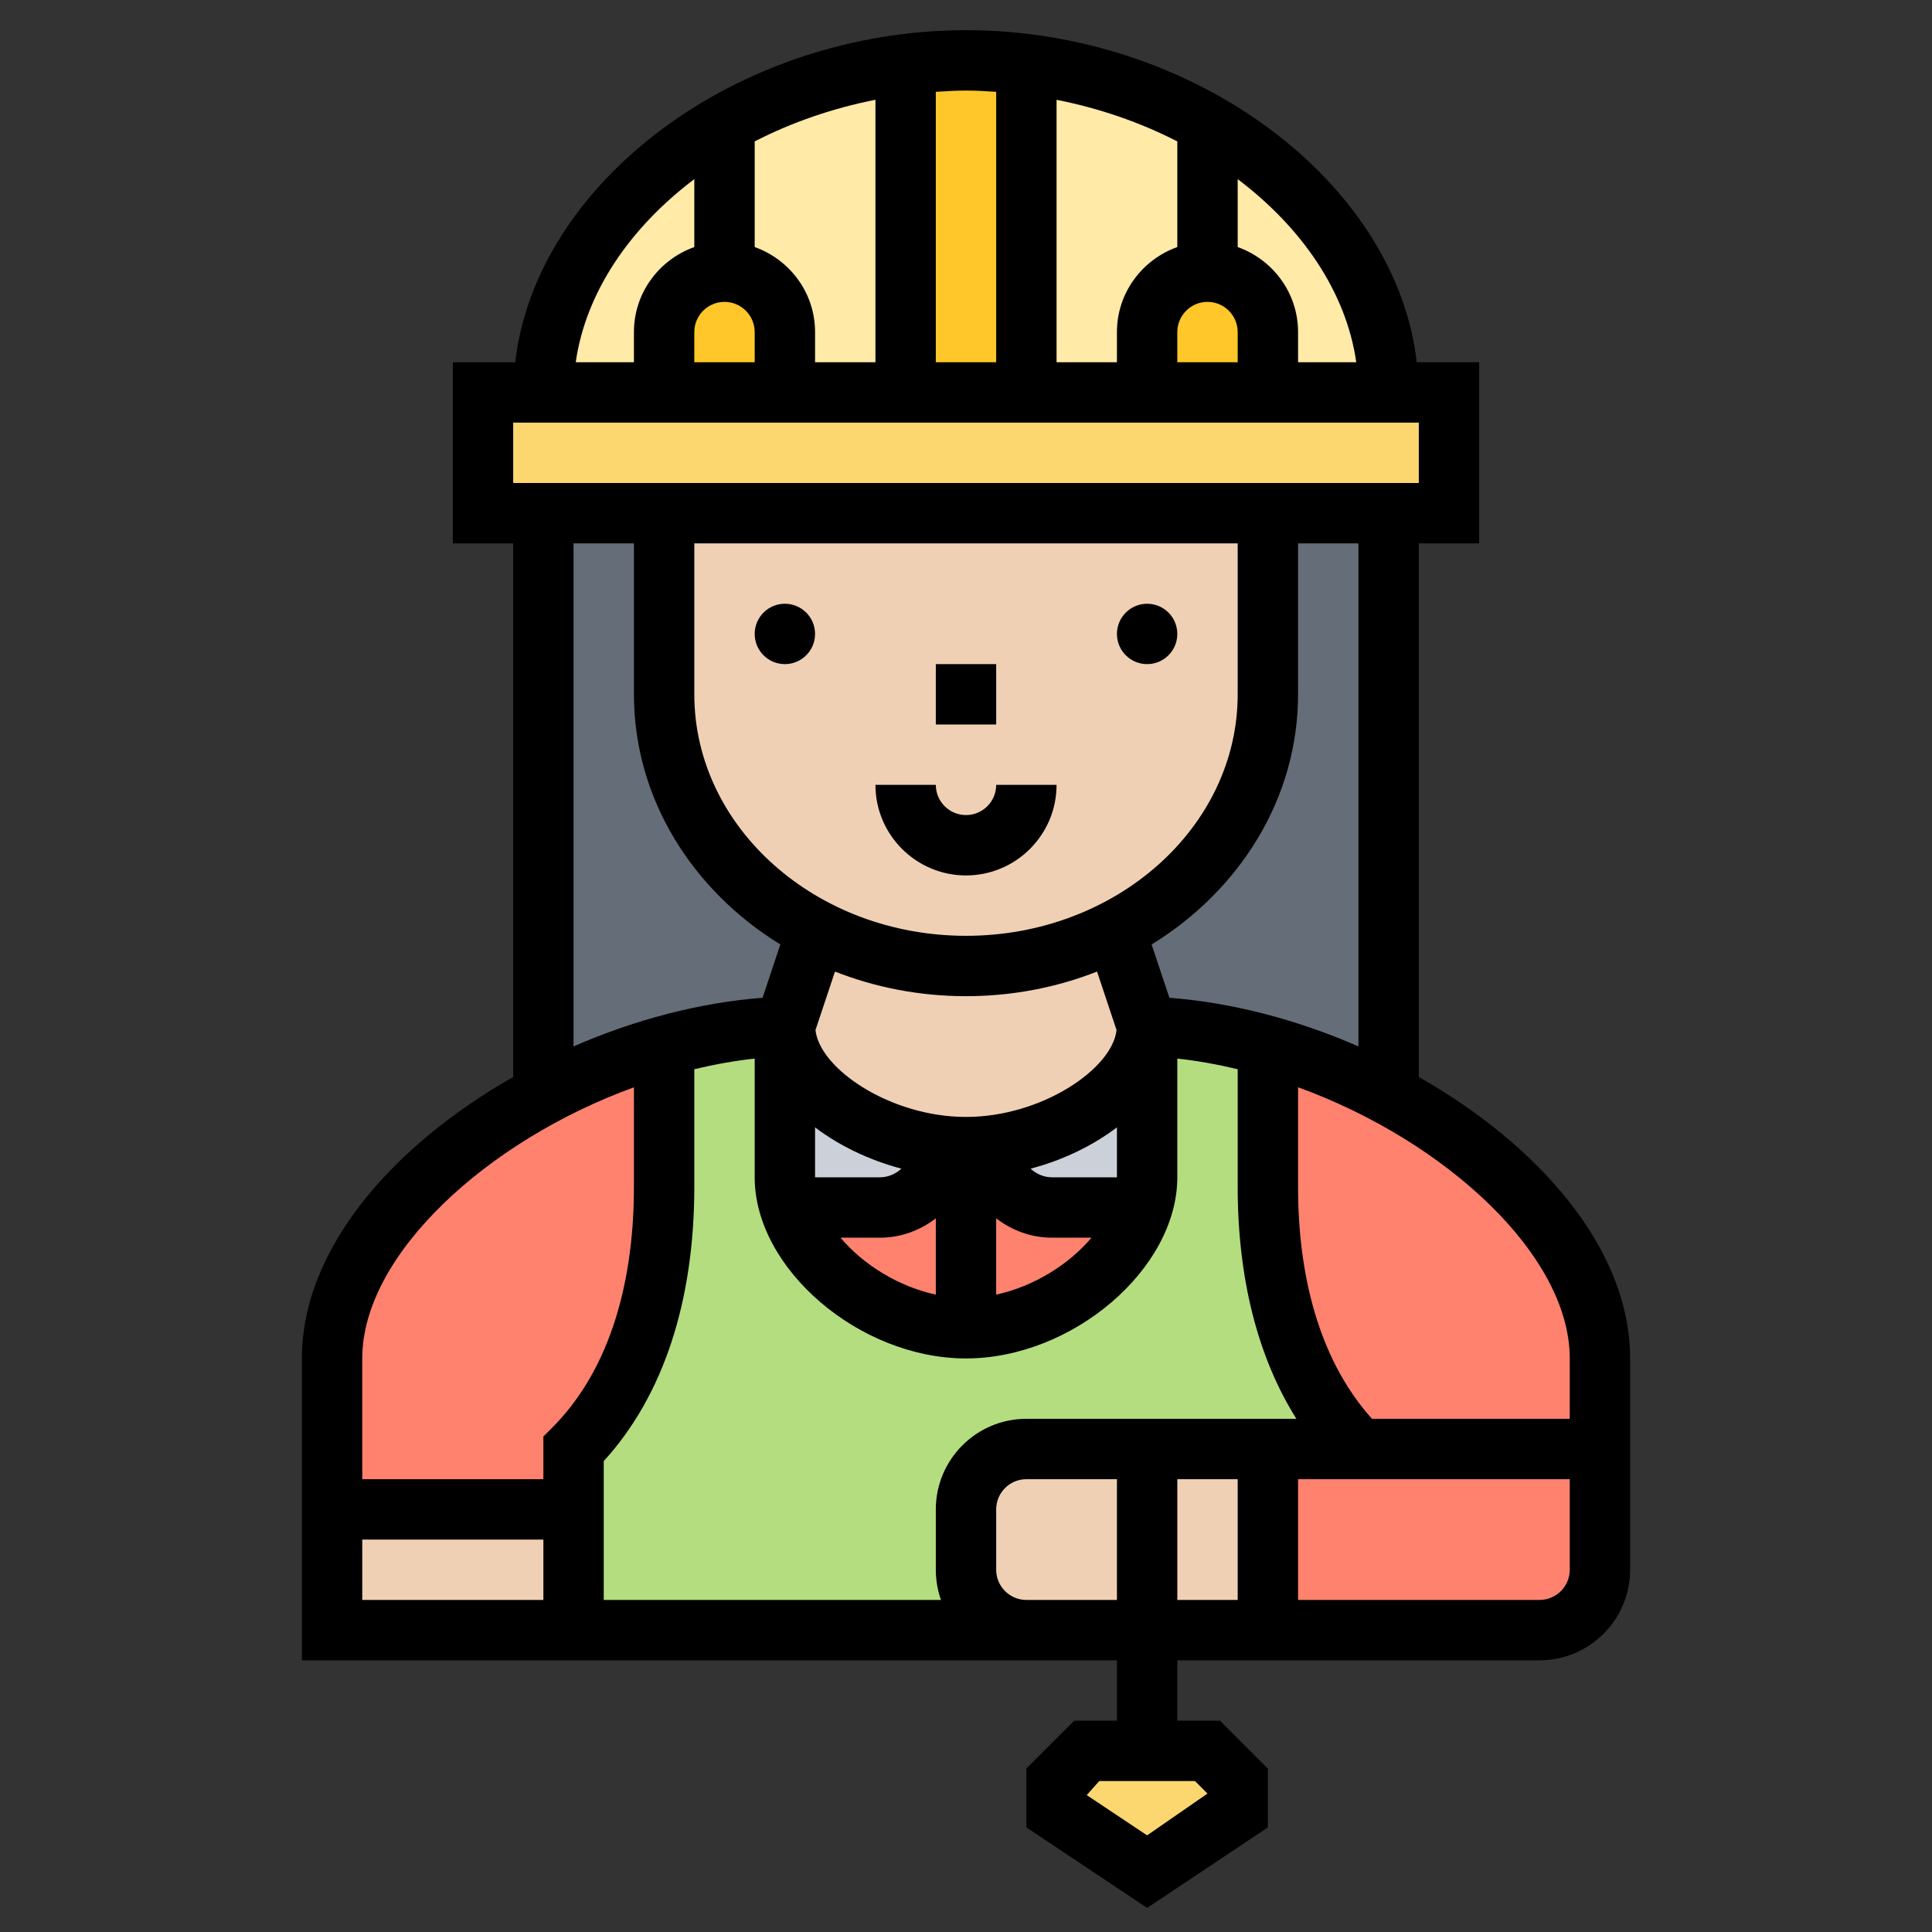 <svg id="Layer_6" enable-background="new 0 0 64 64" height="512" viewBox="0 0 64 64" width="512" xmlns="http://www.w3.org/2000/svg"><rect x="0" y="0" width="64" height="64" fill="#333333" stroke="none"/><g fill="#ff826e"><path d="m53 48v4c0 1.1-.9 2-2 2h-9v-6h3z"/><path d="m22 35v4.31c0 3.7-1 6.69-3 8.69v2h-8v-5c0-3.32 3.09-6.69 7.11-8.8 1.2-.64 2.48-1.16 3.79-1.53z"/><path d="m53 45v3h-8c-2-2-3-4.99-3-8.69v-4.31l.1-.33c1.31.37 2.59.89 3.79 1.53 4.02 2.11 7.11 5.48 7.11 8.8z"/><path d="m33.4 39.4c.38.38.91.6 1.45.6h2.99c-.65 2.12-3.24 4-5.84 4v-6z"/><path d="m32 38v6c-2.6 0-5.19-1.88-5.84-4h2.99c.54 0 1.07-.22 1.45-.6z"/></g><path d="m32 52c0 1.1.9 2 2 2h-15v-4-2c2-2 3-4.99 3-8.69v-4.31l-.1-.33c1.36-.4 2.75-.63 4.1-.67v5c0 .33.05.67.16 1 .65 2.12 3.24 4 5.84 4s5.19-1.88 5.84-4c.11-.33.16-.67.16-1v-5c1.35.04 2.74.27 4.1.67l-.1.33v4.31c0 3.7 1 6.69 3 8.69h-3-4-4c-1.1 0-2 .9-2 2z" fill="#b4dd7f"/><path d="m32 38c3 0 6-2.01 6-4v5c0 .33-.05.67-.16 1h-2.99c-.54 0-1.07-.22-1.45-.6z" fill="#ccd1d9"/><path d="m32 38-1.4 1.4c-.38.38-.91.6-1.45.6h-2.99c-.11-.33-.16-.67-.16-1v-5c0 1.99 3 4 6 4z" fill="#ccd1d9"/><path d="m11 50h8v4h-8z" fill="#f0d0b4"/><path d="m38 48v6h-4c-1.1 0-2-.9-2-2v-2c0-1.1.9-2 2-2z" fill="#f0d0b4"/><path d="m38 48h4v6h-4z" fill="#f0d0b4"/><path d="m27.09 30.83-.09.17-1 3c-1.35.04-2.74.27-4.1.67-1.31.37-2.59.89-3.79 1.53l-.11-.2v-19h4v6c0 3.36 2.05 6.3 5.09 7.83z" fill="#656d78"/><path d="m46 17v19l-.11.2c-1.2-.64-2.48-1.16-3.79-1.53-1.36-.4-2.75-.63-4.1-.67l-1-3-.09-.17c3.04-1.53 5.09-4.47 5.09-7.83v-6z" fill="#656d78"/><path d="m37 31 1 3c0 1.99-3 4-6 4s-6-2.01-6-4l1-3 .09-.17c1.45.75 3.13 1.17 4.91 1.17s3.46-.42 4.91-1.17z" fill="#f0d0b4"/><path d="m22 17h20v6c0 3.36-2.05 6.3-5.09 7.83-1.45.75-3.13 1.17-4.91 1.17s-3.46-.42-4.91-1.17c-3.04-1.53-5.09-4.47-5.09-7.83z" fill="#f0d0b4"/><path d="m40.14 4.18c3.46 2.01 5.86 5.21 5.86 8.82h-4v-2c0-.55-.22-1.05-.59-1.41-.36-.37-.86-.59-1.41-.59v-4.46z" fill="#ffeaa7"/><path d="m18 13c0-5.51 5.6-10.07 12-10.87v10.02.85h-4v-2c0-.55-.22-1.05-.59-1.41-.36-.37-.86-.59-1.41-.59-1.1 0-2 .9-2 2v2z" fill="#ffeaa7"/><path d="m40.14 4.18-.14.36v4.46c-1.1 0-2 .9-2 2v2h-4v-.85-10.02c2.21.27 4.32 1 6.14 2.05z" fill="#ffeaa7"/><path d="m48 13v4h-2-4-20-4-2v-4h2 4 4 4 4 4 4 4z" fill="#fcd770"/><path d="m24 9c.55 0 1.05.22 1.41.59.37.36.59.86.59 1.41v2h-4v-2c0-1.1.9-2 2-2z" fill="#ffc729"/><path d="m34 12.15v.85h-4v-.85-10.02c.66-.09 1.33-.13 2-.13s1.34.04 2 .13z" fill="#ffc729"/><path d="m40 9c.55 0 1.05.22 1.41.59.37.36.59.86.59 1.41v2h-4v-2c0-1.1.9-2 2-2z" fill="#ffc729"/><path d="m41 59v1l-3 2-3-2v-1l1-1h2 2z" fill="#fcd770"/><path d="m31 22h2v2h-2z"/><path d="m32 29c1.654 0 3-1.346 3-3h-2c0 .552-.449 1-1 1s-1-.448-1-1h-2c0 1.654 1.346 3 3 3z"/><circle cx="38" cy="21" r="1"/><circle cx="26" cy="21" r="1"/><path d="m47 35.676v-17.676h2v-6h-2.068c-.683-5.965-7.362-11-14.932-11s-14.249 5.035-14.932 11h-2.068v6h2v17.676c-3.96 2.252-7 5.674-7 9.324v10h27v2h-1.414l-1.586 1.586v1.949l4 2.667 4-2.667v-1.949l-1.586-1.586h-1.414v-2h12c1.654 0 3-1.346 3-3v-7c0-3.65-3.04-7.072-7-9.324zm-7 23.738-2 1.384-2-1.333.414-.465h3.172zm5-24.75c-2.032-.889-4.195-1.454-6.262-1.611l-.589-1.766c2.925-1.799 4.851-4.843 4.851-8.287v-5h2zm-22-16.664h18v5c0 4.411-4.038 8-9 8s-9-3.589-9-8zm4 19.346c.801.605 1.786 1.084 2.86 1.367-.194.18-.448.287-.711.287h-2.149zm5-4.346c1.541 0 3.008-.292 4.341-.815l.646 1.937c-.142 1.29-2.49 2.878-4.987 2.878s-4.845-1.588-4.986-2.878l.646-1.937c1.332.523 2.799.815 4.34.815zm5 4.346v1.654h-2.149c-.263 0-.518-.107-.711-.286 1.073-.283 2.059-.762 2.86-1.368zm-7.851 3.654c.681 0 1.32-.232 1.851-.641v2.527c-1.234-.267-2.404-.991-3.157-1.886zm3.851-.641c.531.409 1.17.641 1.851.641h1.306c-.753.895-1.923 1.619-3.157 1.886zm11.928-28.359h-1.928v-1c0-1.302-.839-2.402-2-2.816v-2.25c2.134 1.611 3.597 3.748 3.928 6.066zm-5.928-3.816c-1.161.414-2 1.514-2 2.816v1h-2v-8.694c1.428.282 2.78.752 4 1.379zm0 2.816c0-.552.449-1 1-1s1 .448 1 1v1h-2zm-6-7.958v8.958h-2v-8.958c.332-.022.664-.042 1-.042s.668.02 1 .042zm-9 6.958c.551 0 1 .448 1 1v1h-2v-1c0-.552.449-1 1-1zm1-1.816v-3.5c1.22-.627 2.572-1.097 4-1.379v8.695h-2v-1c0-1.302-.839-2.402-2-2.816zm-2-2.25v2.25c-1.161.414-2 1.514-2 2.816v1h-1.928c.331-2.318 1.794-4.455 3.928-6.066zm-6 8.066h30v2h-30zm2 4h2v5c0 3.444 1.926 6.488 4.85 8.287l-.589 1.766c-2.067.157-4.23.722-6.262 1.611v-16.664zm2 18.018v3.296c0 3.449-.936 6.208-2.707 7.979l-.293.293v1.414h-6v-4c0-3.423 4.122-7.21 9-8.982zm-9 14.982h6v2h-6zm19.171 2h-11.171v-4.6c1.964-2.15 3-5.28 3-9.087v-3.894c.664-.157 1.333-.282 2-.351v3.932c0 3.028 3.467 6 7 6s7-2.972 7-6v-3.932c.667.069 1.336.194 2 .351v3.894c0 3.05.67 5.661 1.945 7.687h-8.945c-1.654 0-3 1.346-3 3v2c0 .351.061.688.171 1zm2.829 0c-.551 0-1-.448-1-1v-2c0-.552.449-1 1-1h3v4zm5-4h2v4h-2zm13 3c0 .552-.449 1-1 1h-8v-4h9zm0-5h-6.551c-1.597-1.776-2.449-4.415-2.449-7.687v-3.296c4.878 1.772 9 5.559 9 8.982z"/></svg>
